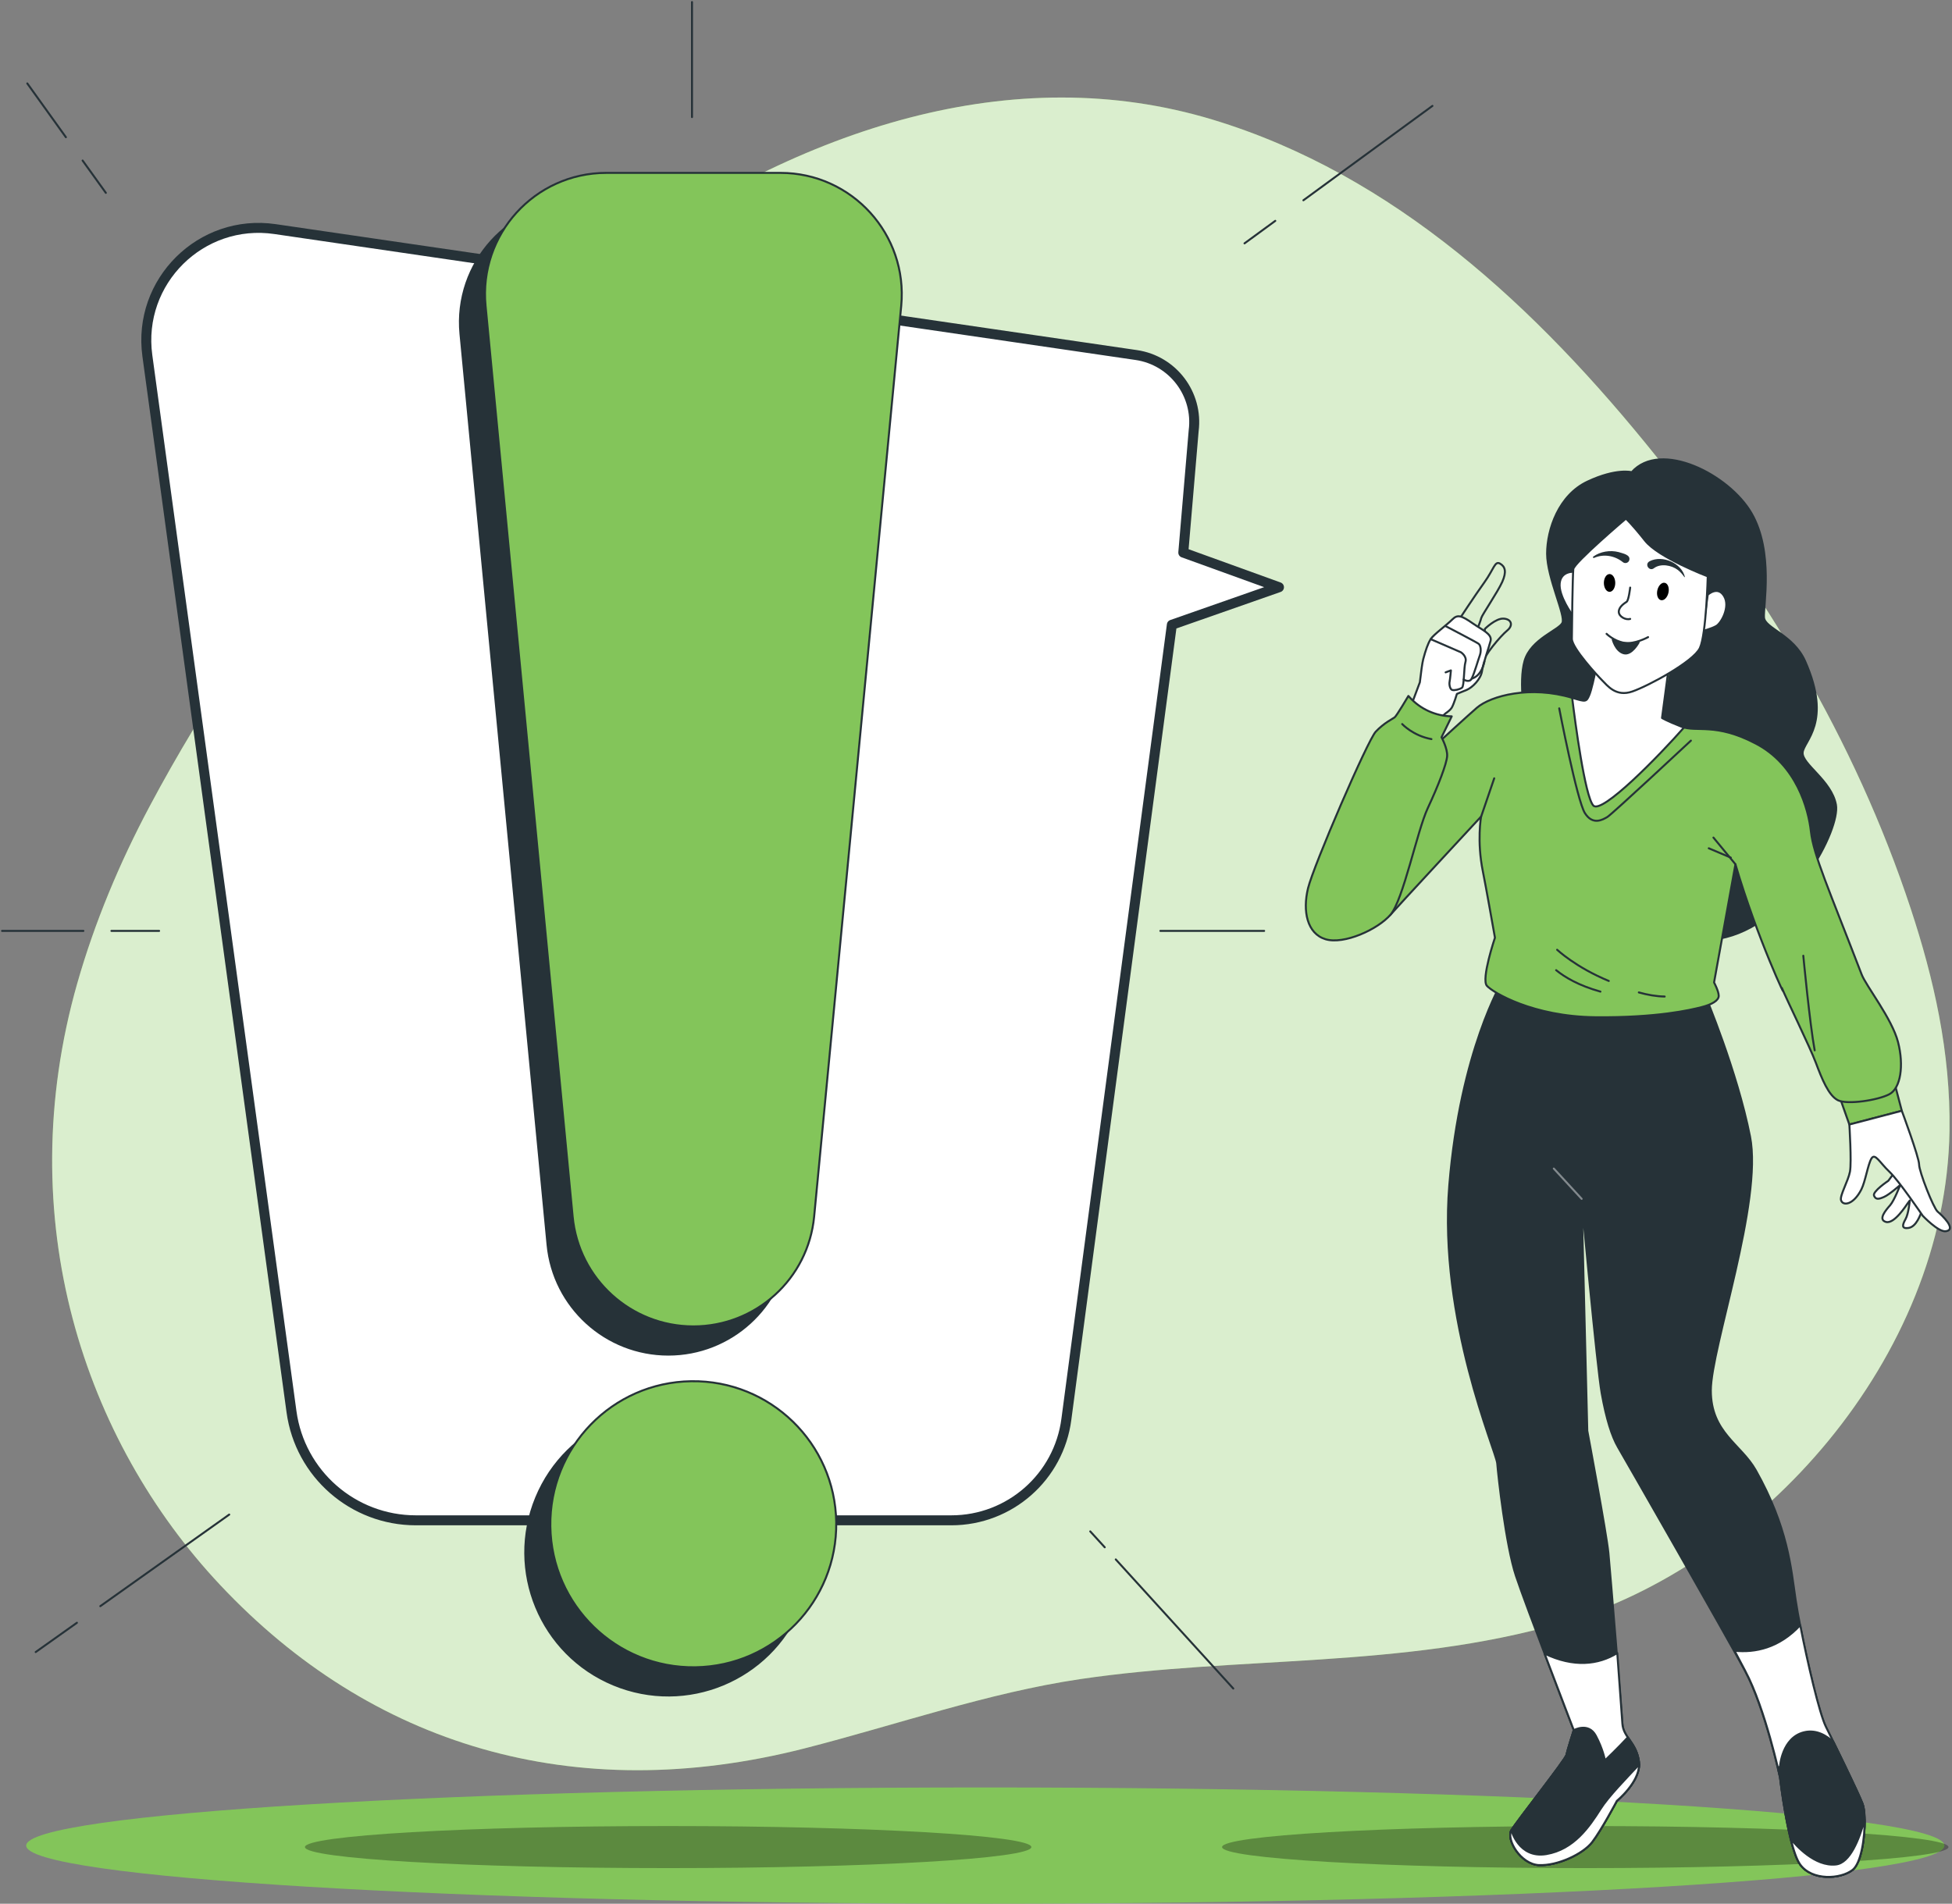 <svg width="978" height="954" viewBox="0 0 978 954" fill="none" xmlns="http://www.w3.org/2000/svg">
<rect x="0" y="0" width="978" height="954" fill="#808080" stroke="none"/>
<g clip-path="url(#clip0_326_32323)">
<path d="M38.781 492.501C4.948 611.107 42.394 722.008 110.328 794.284C185.631 874.43 287.315 905.74 403.247 876.115C449.193 864.363 495.036 848.276 541.084 841.455C620.268 829.724 702.818 836.237 781.92 813.391C881.941 784.505 974.962 680.466 976.748 566.75C977.364 527.304 968.823 490.241 957.327 455.377C929.057 369.643 882.988 295.086 829.836 228.746C769.91 153.963 698.322 87.46 607.683 59.991C407.641 -0.555 185.508 196.368 74.955 404.097C59.906 432.346 47.424 462.239 38.781 492.522V492.501Z" fill="#83C55A"/>
<path opacity="0.7" d="M38.781 492.501C4.948 611.107 42.394 722.008 110.328 794.284C185.631 874.43 287.315 905.74 403.247 876.115C449.193 864.363 495.036 848.276 541.084 841.455C620.268 829.724 702.818 836.237 781.92 813.391C881.941 784.505 974.962 680.466 976.748 566.75C977.364 527.304 968.823 490.241 957.327 455.377C929.057 369.643 882.988 295.086 829.836 228.746C769.91 153.963 698.322 87.46 607.683 59.991C407.641 -0.555 185.508 196.368 74.955 404.097C59.906 432.346 47.424 462.239 38.781 492.522V492.501Z" fill="white"/>
<path d="M493.661 954C759.057 954 974.202 940.957 974.202 924.867C974.202 908.778 759.057 895.734 493.661 895.734C228.265 895.734 13.119 908.778 13.119 924.867C13.119 940.957 228.265 954 493.661 954Z" fill="#83C55A"/>
<path opacity="0.3" d="M516.736 925.607C516.736 931.442 435.274 936.146 334.76 936.146C234.246 936.146 152.783 931.421 152.783 925.607C152.783 919.793 234.246 915.067 334.76 915.067C435.274 915.067 516.736 919.793 516.736 925.607Z" fill="black"/>
<path opacity="0.3" d="M976.234 925.607C976.234 931.442 894.772 936.146 794.258 936.146C693.744 936.146 612.281 931.421 612.281 925.607C612.281 919.793 693.744 915.067 794.258 915.067C894.772 915.067 976.234 919.793 976.234 925.607Z" fill="black"/>
<path d="M638.951 110.675L623.533 121.954" stroke="#263238" stroke-linecap="round" stroke-linejoin="round"/>
<path d="M717.684 53.067L653.035 100.362" stroke="#263238" stroke-linecap="round" stroke-linejoin="round"/>
<path d="M346.709 1.027V58.676" stroke="#263238" stroke-linecap="round" stroke-linejoin="round"/>
<path d="M41.389 80.454L53.029 96.643" stroke="#263238" stroke-linecap="round" stroke-linejoin="round"/>
<path d="M13.674 41.809L33.013 68.764" stroke="#263238" stroke-linecap="round" stroke-linejoin="round"/>
<path d="M55.822 466.491H79.719" stroke="#263238" stroke-linecap="round" stroke-linejoin="round"/>
<path d="M1.027 466.491H41.779" stroke="#263238" stroke-linecap="round" stroke-linejoin="round"/>
<path d="M38.536 813.206L17.883 827.875" stroke="#263238" stroke-linecap="round" stroke-linejoin="round"/>
<path d="M114.845 758.988L50.258 804.885" stroke="#263238" stroke-linecap="round" stroke-linejoin="round"/>
<path d="M559.027 781.465L617.907 846.161" stroke="#263238" stroke-linecap="round" stroke-linejoin="round"/>
<path d="M546.238 767.412L553.506 775.384" stroke="#263238" stroke-linecap="round" stroke-linejoin="round"/>
<path d="M581.365 466.491H633.367" stroke="#263238" stroke-linecap="round" stroke-linejoin="round"/>
<path d="M640.797 294.263L592.86 276.924L598.054 215.864C600.415 197.477 587.625 180.609 569.312 177.918L137.796 114.804C100.698 109.38 68.754 141.04 73.825 178.226L146.049 707.461C150.298 738.628 176.905 761.864 208.357 761.864H476.661C505.875 761.864 530.552 740.148 534.288 711.159L587.132 313.083L640.797 294.284V294.263Z" fill="white" stroke="#263238" stroke-width="5" stroke-linecap="round" stroke-linejoin="round"/>
<path d="M378.446 100.772H291.215C255.349 100.772 227.285 131.672 230.714 167.399L274.339 623.783C277.316 654.99 303.512 678.822 334.841 678.822C366.169 678.822 392.365 654.99 395.342 623.783L438.968 167.399C442.376 131.672 414.312 100.772 378.467 100.772H378.446Z" fill="#263238" stroke="#263238" stroke-linecap="round" stroke-linejoin="round"/>
<path d="M400.992 805.386C416.131 768.811 398.775 726.88 362.227 711.73C325.679 696.58 283.778 713.949 268.64 750.523C253.501 787.098 270.857 829.029 307.405 844.179C343.953 859.329 385.853 841.961 400.992 805.386Z" fill="#263238" stroke="#263238" stroke-linecap="round" stroke-linejoin="round"/>
<path d="M391.011 86.638H303.779C267.914 86.638 239.85 117.537 243.278 153.265L286.904 609.648C289.881 640.856 316.077 664.688 347.405 664.688C378.734 664.688 404.93 640.856 407.907 609.648L451.533 153.265C454.941 117.537 426.876 86.638 391.031 86.638H391.011Z" fill="#83C55A" stroke="#263238" stroke-linecap="round" stroke-linejoin="round"/>
<path d="M348.399 835.509C387.954 834.928 419.55 802.368 418.97 762.784C418.39 723.2 385.854 691.582 346.299 692.162C306.743 692.742 275.148 725.302 275.728 764.886C276.308 804.47 308.844 836.089 348.399 835.509Z" fill="#83C55A" stroke="#263238" stroke-linecap="round" stroke-linejoin="round"/>
<path d="M817.518 236.635C817.518 236.635 809.86 234.56 795.428 241.34C780.995 248.099 775.144 265.254 775.144 277.437C775.144 289.62 784.609 308.563 782.802 312.179C780.995 315.794 767.035 320.294 763.874 331.121C760.712 341.948 764.325 361.794 764.325 361.794C764.325 361.794 738.191 397.892 743.59 419.525C748.989 441.159 831.047 478.16 864.839 469.593C898.652 461.026 922.076 415.458 919.839 403.274C917.58 391.091 902.717 382.976 903.168 377.121C903.62 371.266 918.073 362.185 904.38 331.306C898.529 318.116 884.24 314.87 883.788 309.446C883.337 304.043 888.757 276.513 877.486 257.118C866.215 237.724 831.95 220.384 817.539 236.635H817.518Z" fill="#263238" stroke="#263238" stroke-linecap="round" stroke-linejoin="round"/>
<path d="M752.85 491.453C752.85 491.453 731.663 526.297 726.14 593.91C720.618 661.523 749.709 727.349 750.16 733.328C750.612 739.306 754.492 774.602 759.563 789.785C764.613 804.968 788.51 867.033 788.51 867.033C788.51 867.033 785.287 877.142 784.835 879.443C784.384 881.744 760.015 912.561 757.264 917.142C754.513 921.744 761.862 934.154 771.039 934.626C780.237 935.078 793.088 929.099 797.687 923.121C802.286 917.142 810.087 902.432 810.087 902.432C810.087 902.432 822.487 892.324 821.111 882.668C819.736 873.012 813.31 870.711 812.838 863.808C812.386 856.905 806.761 787.833 805.837 778.177C804.913 768.521 795.264 717.015 795.264 717.015L792.411 600.772C792.411 600.772 800.192 685.294 802.491 698.175C804.79 711.057 807.541 719.789 810.764 725.315C813.988 730.842 864.224 818.465 874.325 837.326C884.425 856.186 891.796 890.66 891.796 890.66C891.796 890.66 895.922 926.059 901.896 934.338C907.87 942.618 922.118 941.693 928.092 937.091C934.067 932.489 935.442 909.952 933.143 903.973C930.843 897.995 918.895 873.628 914.768 865.349C910.642 857.069 901.896 817.068 899.597 801.434C897.298 785.799 895.758 765.295 879.683 736.8C872.292 723.692 857.162 717.94 857.162 696.799C857.162 675.658 883.235 602.149 876.788 569.503C870.362 536.857 854.349 498.829 854.349 498.829L752.788 491.474L752.85 491.453Z" fill="#263238" stroke="#263238" stroke-linecap="round" stroke-linejoin="round"/>
<path d="M792.45 600.773L778.49 585.59" stroke="#838A8E" stroke-linecap="round" stroke-linejoin="round"/>
<path d="M874.385 837.284C873.195 835.045 871.347 831.593 869.047 827.217C879.353 828.265 891.322 825.841 901.957 814.418C905.529 832.867 911.585 858.836 914.829 865.328C918.955 873.608 930.904 897.974 933.203 903.952C935.503 909.931 934.127 932.469 928.153 937.071C922.179 941.673 907.931 942.597 901.957 934.318C895.983 926.038 891.856 890.639 891.856 890.639C891.856 890.639 884.506 856.145 874.385 837.305V837.284ZM797.706 923.121C802.305 917.142 810.106 902.432 810.106 902.432C810.106 902.432 822.506 892.324 821.131 882.668C819.755 873.012 813.309 870.711 812.857 863.808C812.673 861.137 811.605 846.201 810.291 828.368C800.806 834.223 788.468 835.641 773.871 828.656C781.241 848.132 788.509 867.033 788.509 867.033C788.509 867.033 785.286 877.141 784.834 879.442C784.382 881.743 760.014 912.561 757.263 917.142C754.512 921.744 761.861 934.153 771.038 934.626C780.235 935.078 793.087 929.099 797.686 923.121H797.706Z" fill="white" stroke="#263238" stroke-linecap="round" stroke-linejoin="round"/>
<path d="M821.132 882.667C820.311 876.874 817.662 873.73 815.568 870.649C811.093 875.538 804.113 882.215 804.113 882.215C804.113 882.215 803.189 876.689 799.514 869.806C795.839 862.903 788.489 867.053 788.489 867.053C788.489 867.053 785.266 877.161 784.815 879.462C784.363 881.763 759.994 912.581 757.243 917.162C754.492 921.764 761.842 934.173 771.019 934.646C780.216 935.098 793.068 929.119 797.666 923.141C802.265 917.162 810.066 902.452 810.066 902.452C810.066 902.452 822.466 892.344 821.091 882.688L821.132 882.667Z" fill="#263238" stroke="#263238" stroke-linecap="round" stroke-linejoin="round"/>
<path d="M918.626 873.032C915.28 869.869 910.066 866.54 903.804 868.102C892.779 870.855 891.856 885.113 891.856 885.113L890.85 886.202C891.507 888.975 891.856 890.639 891.856 890.639C891.856 890.639 895.982 926.038 901.956 934.318C907.93 942.597 922.178 941.673 928.152 937.071C934.127 932.469 935.502 909.931 933.203 903.952C931.417 899.33 923.862 883.695 918.626 873.012V873.032Z" fill="#263238" stroke="#263238" stroke-linecap="round" stroke-linejoin="round"/>
<path d="M771.059 934.626C780.256 935.078 793.108 929.099 797.706 923.121C802.305 917.142 810.106 902.432 810.106 902.432C810.106 902.432 821.172 893.392 821.233 884.25C815.013 890.907 805.816 900.275 801.853 906.582C796.331 915.314 788.529 926.819 774.733 929.12C760.958 931.421 757.263 917.163 757.263 917.163C754.512 921.765 761.861 934.174 771.038 934.647L771.059 934.626Z" fill="white" stroke="#263238" stroke-linecap="round" stroke-linejoin="round"/>
<path d="M897.193 921.518C898.569 927.086 900.17 931.894 901.936 934.338C907.91 942.618 922.158 941.693 928.132 937.091C932.484 933.743 934.393 920.882 934.209 911.821C931.478 921.888 926.818 933.558 919.858 934.318C909.347 935.489 899.862 924.806 897.193 921.498V921.518Z" fill="white" stroke="#263238" stroke-linecap="round" stroke-linejoin="round"/>
<path d="M921.502 549.164L926.573 563.525L952.851 556.642L948.376 539.61L921.502 549.164Z" fill="#83C55A" stroke="#263238" stroke-linecap="round" stroke-linejoin="round"/>
<path d="M951.168 584.829L946.097 591.712C946.097 591.712 938.029 597.094 938.932 599.19C939.835 601.286 941.313 600.977 944.003 599.786C946.692 598.594 952.071 593.807 952.071 593.807C952.071 593.807 949.094 601.573 947 603.977C944.906 606.36 940.739 611.147 944.906 612.339C949.094 613.53 955.068 603.977 955.951 602.785L956.854 601.594C956.854 601.594 956.259 608.168 954.76 610.859C953.262 613.551 952.379 615.934 956.259 615.338C960.139 614.742 962.233 608.764 963.137 606.072C964.04 603.381 965.231 600.094 965.231 600.094L951.188 584.85L951.168 584.829Z" fill="white" stroke="#263238" stroke-linecap="round" stroke-linejoin="round"/>
<path d="M926.573 563.524C926.573 563.524 927.763 582.343 926.881 587.13C925.977 591.917 921.666 599.19 922.405 601.47C923.391 604.511 928.646 603.772 932.567 596.088C934.62 592.02 935.852 583.535 937.638 580.556C939.424 577.577 941.826 582.651 946.589 587.13C951.373 591.609 963.321 609.236 963.321 609.236C963.321 609.236 971.225 617.619 974.961 617.002C980.566 616.078 972.867 608.928 970.773 607.141C968.679 605.353 961.514 587.11 961.514 583.535C961.514 579.96 952.851 556.642 952.851 556.642L926.573 563.524Z" fill="white" stroke="#263238" stroke-linecap="round" stroke-linejoin="round"/>
<path d="M804.584 329.642C804.584 329.642 804.255 344.044 800.56 351.419C798.938 354.665 794.422 351.727 787.832 349.735C766.747 343.366 746.957 348.646 739.936 354.686C732.914 360.705 683.745 406.007 683.745 406.007C683.745 406.007 667.465 451.596 677.176 457.616C686.886 463.635 695.345 460.04 696.679 458.376C698.014 456.691 742.071 409.191 742.071 409.191C742.071 409.191 739.833 421.436 742.974 436.804C744.288 443.173 749.01 469.901 749.01 469.901C749.01 469.901 741.989 490.672 744.986 494.021C747.983 497.37 768.082 509.43 799.205 509.758C830.328 510.087 847.06 506.081 852.418 504.725C857.777 503.369 861.123 501.376 861.123 499.034C861.123 496.692 858.783 492.336 858.783 492.336L869.499 433.126C880.277 470.086 896.681 504.622 892.76 495.069C895.1 500.76 906.781 524.571 909.799 532.604C912.817 540.637 916.164 549.02 920.844 551.362C925.525 553.704 940.923 551.362 946.609 548.342C952.296 545.321 953.979 533.94 950.962 522.209C947.944 510.477 934.969 494.103 932.752 488.371C916.266 445.474 908.629 428.606 907.315 416.69C906.083 405.534 900.191 383.366 879.785 372.663C859.378 361.938 850.078 367.136 842.379 364.116C834.681 361.096 832.669 359.76 832.669 359.76L837.35 334.634L804.543 329.601L804.584 329.642Z" fill="#83C55A" stroke="#263238" stroke-linecap="round" stroke-linejoin="round"/>
<path d="M903.496 478.941C903.496 478.941 906.76 513.272 909.203 526.359" stroke="#263238" stroke-linecap="round" stroke-linejoin="round"/>
<path d="M781.201 354.974C781.201 354.974 790.111 401.2 794.073 407.466C798.036 413.732 802.983 410.773 805.283 409.438C807.582 408.123 847.184 371.142 847.184 371.142" stroke="#263238" stroke-linecap="round" stroke-linejoin="round"/>
<path d="M843.713 364.568C843.262 364.445 842.831 364.301 842.42 364.137C834.721 361.117 832.709 359.781 832.709 359.781L836.405 332.107L801.853 322.965C801.853 322.965 798.425 343.263 796.207 348.42C794.77 351.769 794.462 351.728 787.872 349.735C787.811 349.735 787.749 349.694 787.688 349.673C789.207 361.938 794.072 398.919 798.26 403.644C802.428 408.37 831.498 378.477 843.734 364.548L843.713 364.568Z" fill="white" stroke="#263238" stroke-linecap="round" stroke-linejoin="round"/>
<path d="M742.092 409.192L748.641 390.023" stroke="#263238" stroke-linecap="round" stroke-linejoin="round"/>
<path d="M869.52 433.127L858.475 419.731" stroke="#263238" stroke-linecap="round" stroke-linejoin="round"/>
<path d="M856.135 425.094L867.18 429.778" stroke="#263238" stroke-linecap="round" stroke-linejoin="round"/>
<path d="M821.09 497.329C825.483 498.562 829.856 499.322 834.044 499.384" stroke="#263238" stroke-linecap="round" stroke-linejoin="round"/>
<path d="M780.154 475.941C780.154 475.941 789.454 484.735 806.042 491.576" stroke="#263238" stroke-linecap="round" stroke-linejoin="round"/>
<path d="M779.66 486.173C783.951 489.665 790.972 493.898 801.853 496.918" stroke="#263238" stroke-linecap="round" stroke-linejoin="round"/>
<path d="M855.641 298.003C855.641 298.003 860.63 293.36 863.833 298.722C867.035 304.063 862.416 312.281 859.912 313.699C857.427 315.117 853.137 316.185 853.137 316.185L855.621 298.003H855.641Z" fill="white" stroke="#263238" stroke-linecap="round" stroke-linejoin="round"/>
<path d="M788.92 286.518C788.92 286.518 782.145 285.799 781.447 292.23C780.729 298.64 787.853 308.275 787.853 308.275L788.92 286.518Z" fill="white" stroke="#263238" stroke-linecap="round" stroke-linejoin="round"/>
<path d="M814.624 259.871C814.624 259.871 788.612 281.977 788.263 285.182C787.914 288.387 787.545 315.486 787.545 320.129C787.545 324.772 800.54 338.763 802.573 340.797C805.426 343.653 809.635 349.364 817.826 346.529C826.018 343.674 848.477 331.552 851.68 324.772C854.883 317.992 855.622 288.819 855.622 288.819C855.622 288.819 831.027 279.491 824.252 270.945C817.477 262.378 814.624 259.892 814.624 259.892V259.871Z" fill="white" stroke="#263238" stroke-linecap="round" stroke-linejoin="round"/>
<path d="M816.758 294.448C816.758 294.448 816.04 300.858 814.972 301.577C813.904 302.296 811.051 304.084 811.051 306.57C811.051 309.056 814.623 310.843 816.758 310.145" stroke="#263238" stroke-linecap="round" stroke-linejoin="round"/>
<path d="M809.285 292.126C809.285 294.592 808.013 296.584 806.432 296.584C804.851 296.584 803.578 294.592 803.578 292.126C803.578 289.661 804.851 287.668 806.432 287.668C808.013 287.668 809.285 289.661 809.285 292.126Z" fill="black"/>
<path d="M835.934 297.037C835.4 299.44 833.717 301.105 832.177 300.755C830.637 300.406 829.837 298.187 830.37 295.783C830.904 293.38 832.588 291.716 834.127 292.065C835.667 292.414 836.468 294.633 835.934 297.037Z" fill="black"/>
<path d="M798.262 278.916C801.813 276.369 806.658 275.568 810.949 276.657C812.961 277.335 817.334 277.971 816.225 280.971C815.691 282.142 814.172 282.532 813.146 281.752C809.142 278.485 803.517 277.417 798.693 279.574C798.282 279.82 797.851 279.184 798.262 278.916Z" fill="#263238"/>
<path d="M826.47 281.259C833.081 277.869 842.668 282.368 844.187 289.189C844.064 289.251 843.92 289.189 843.859 289.107C842.935 287.792 841.888 286.6 840.656 285.635C837.454 283.169 832.034 282.286 828.769 284.669C826.388 286.641 823.74 282.758 826.47 281.279V281.259Z" fill="#263238"/>
<path d="M804.934 317.623C804.934 317.623 808.485 321.177 813.679 322.122C818.873 323.067 825.73 319.287 825.73 319.287" stroke="#263238" stroke-linecap="round" stroke-linejoin="round"/>
<path d="M808.014 320.479C808.014 320.479 809.43 326.149 813.454 327.34C817.478 328.532 821.009 321.896 821.009 321.896C821.009 321.896 814.152 323.786 808.014 320.479Z" fill="#263238" stroke="#263238" stroke-linecap="round" stroke-linejoin="round"/>
<path d="M730.82 310.823C730.82 310.823 738.786 298.681 743.672 291.88C748.538 285.08 748.928 280.95 751.535 282.43C754.163 283.909 754.902 286.559 752.664 291.593C750.406 296.626 742.543 308.152 742.173 309.631C741.804 311.11 740.49 314.418 740.49 314.418L730.82 310.823Z" stroke="#263238" stroke-linecap="round" stroke-linejoin="round"/>
<path d="M743.959 315.158C743.959 315.158 749.4 309.714 753.382 310.001C757.386 310.289 758.248 313.432 755.107 316C751.966 318.568 743.097 328.882 742.809 332.601C742.522 336.319 743.959 315.158 743.959 315.158Z" stroke="#263238" stroke-linecap="round" stroke-linejoin="round"/>
<path d="M738.006 312.466C732.196 308.419 730.286 307.803 727.679 310.391C724.805 313.268 718.215 318.014 716.798 320.294C715.361 322.575 714.232 326.006 713.082 330.299C712.569 332.251 711.933 337.161 711.378 341.928L705.527 357.562L718.092 363.151L724.23 357.501C725.441 356.679 726.796 355.611 727.371 354.604C728.521 352.611 729.937 347.742 729.937 347.742C729.937 347.742 731.929 346.879 734.803 345.749C737.657 344.599 741.947 340.305 742.522 336.319C743.097 332.313 745.951 324.588 746.813 321.157C747.675 317.726 742.645 315.692 738.006 312.466Z" fill="white" stroke="#263238" stroke-linecap="round" stroke-linejoin="round"/>
<path d="M716.799 320.294L731.95 326.868C731.95 326.868 735.091 328.861 734.229 331.737C733.366 334.593 733.654 343.756 732.504 344.619C731.354 345.482 728.788 346.057 727.639 345.77C726.489 345.482 725.996 343.017 726.284 341.599C726.571 340.161 726.941 335.949 726.941 335.949L724.292 336.935" stroke="#263238" stroke-linecap="round" stroke-linejoin="round"/>
<path d="M733.304 340.531C733.304 340.531 736.239 342.38 737.369 340.038C738.867 336.935 740.51 330.875 741.372 328.594C742.234 326.314 741.947 323.437 740.797 322.595C739.647 321.753 724.209 313.72 724.209 313.72" stroke="#263238" stroke-linecap="round" stroke-linejoin="round"/>
<path d="M737.369 340.037C737.369 340.037 742.009 339.421 743.754 331.449" stroke="#263238" stroke-linecap="round" stroke-linejoin="round"/>
<path d="M705.651 348.769L706.144 349.303C711.584 355.322 719.262 358.836 727.351 358.979L722.239 369.457C722.239 369.457 725.298 375.087 725.052 378.908C724.805 382.75 720.72 393.474 715.341 404.979C709.983 416.484 703.064 450.959 696.679 458.375C690.295 465.792 673.296 473.476 664.098 470.661C654.901 467.846 652.561 456.629 655.353 445.124C658.165 433.619 685.203 370.978 689.289 366.643C693.374 362.308 697.706 360.253 698.732 359.493C699.759 358.733 705.63 348.769 705.63 348.769H705.651Z" fill="#83C55A" stroke="#263238" stroke-linecap="round" stroke-linejoin="round"/>
<path d="M702.531 362.842C702.531 362.842 707.972 368.718 717.19 370.382" stroke="#263238" stroke-linecap="round" stroke-linejoin="round"/>
</g>
<defs>
<clipPath id="clip0_326_32323">
<rect width="978" height="954" fill="white"/>
</clipPath>
</defs>
</svg>
